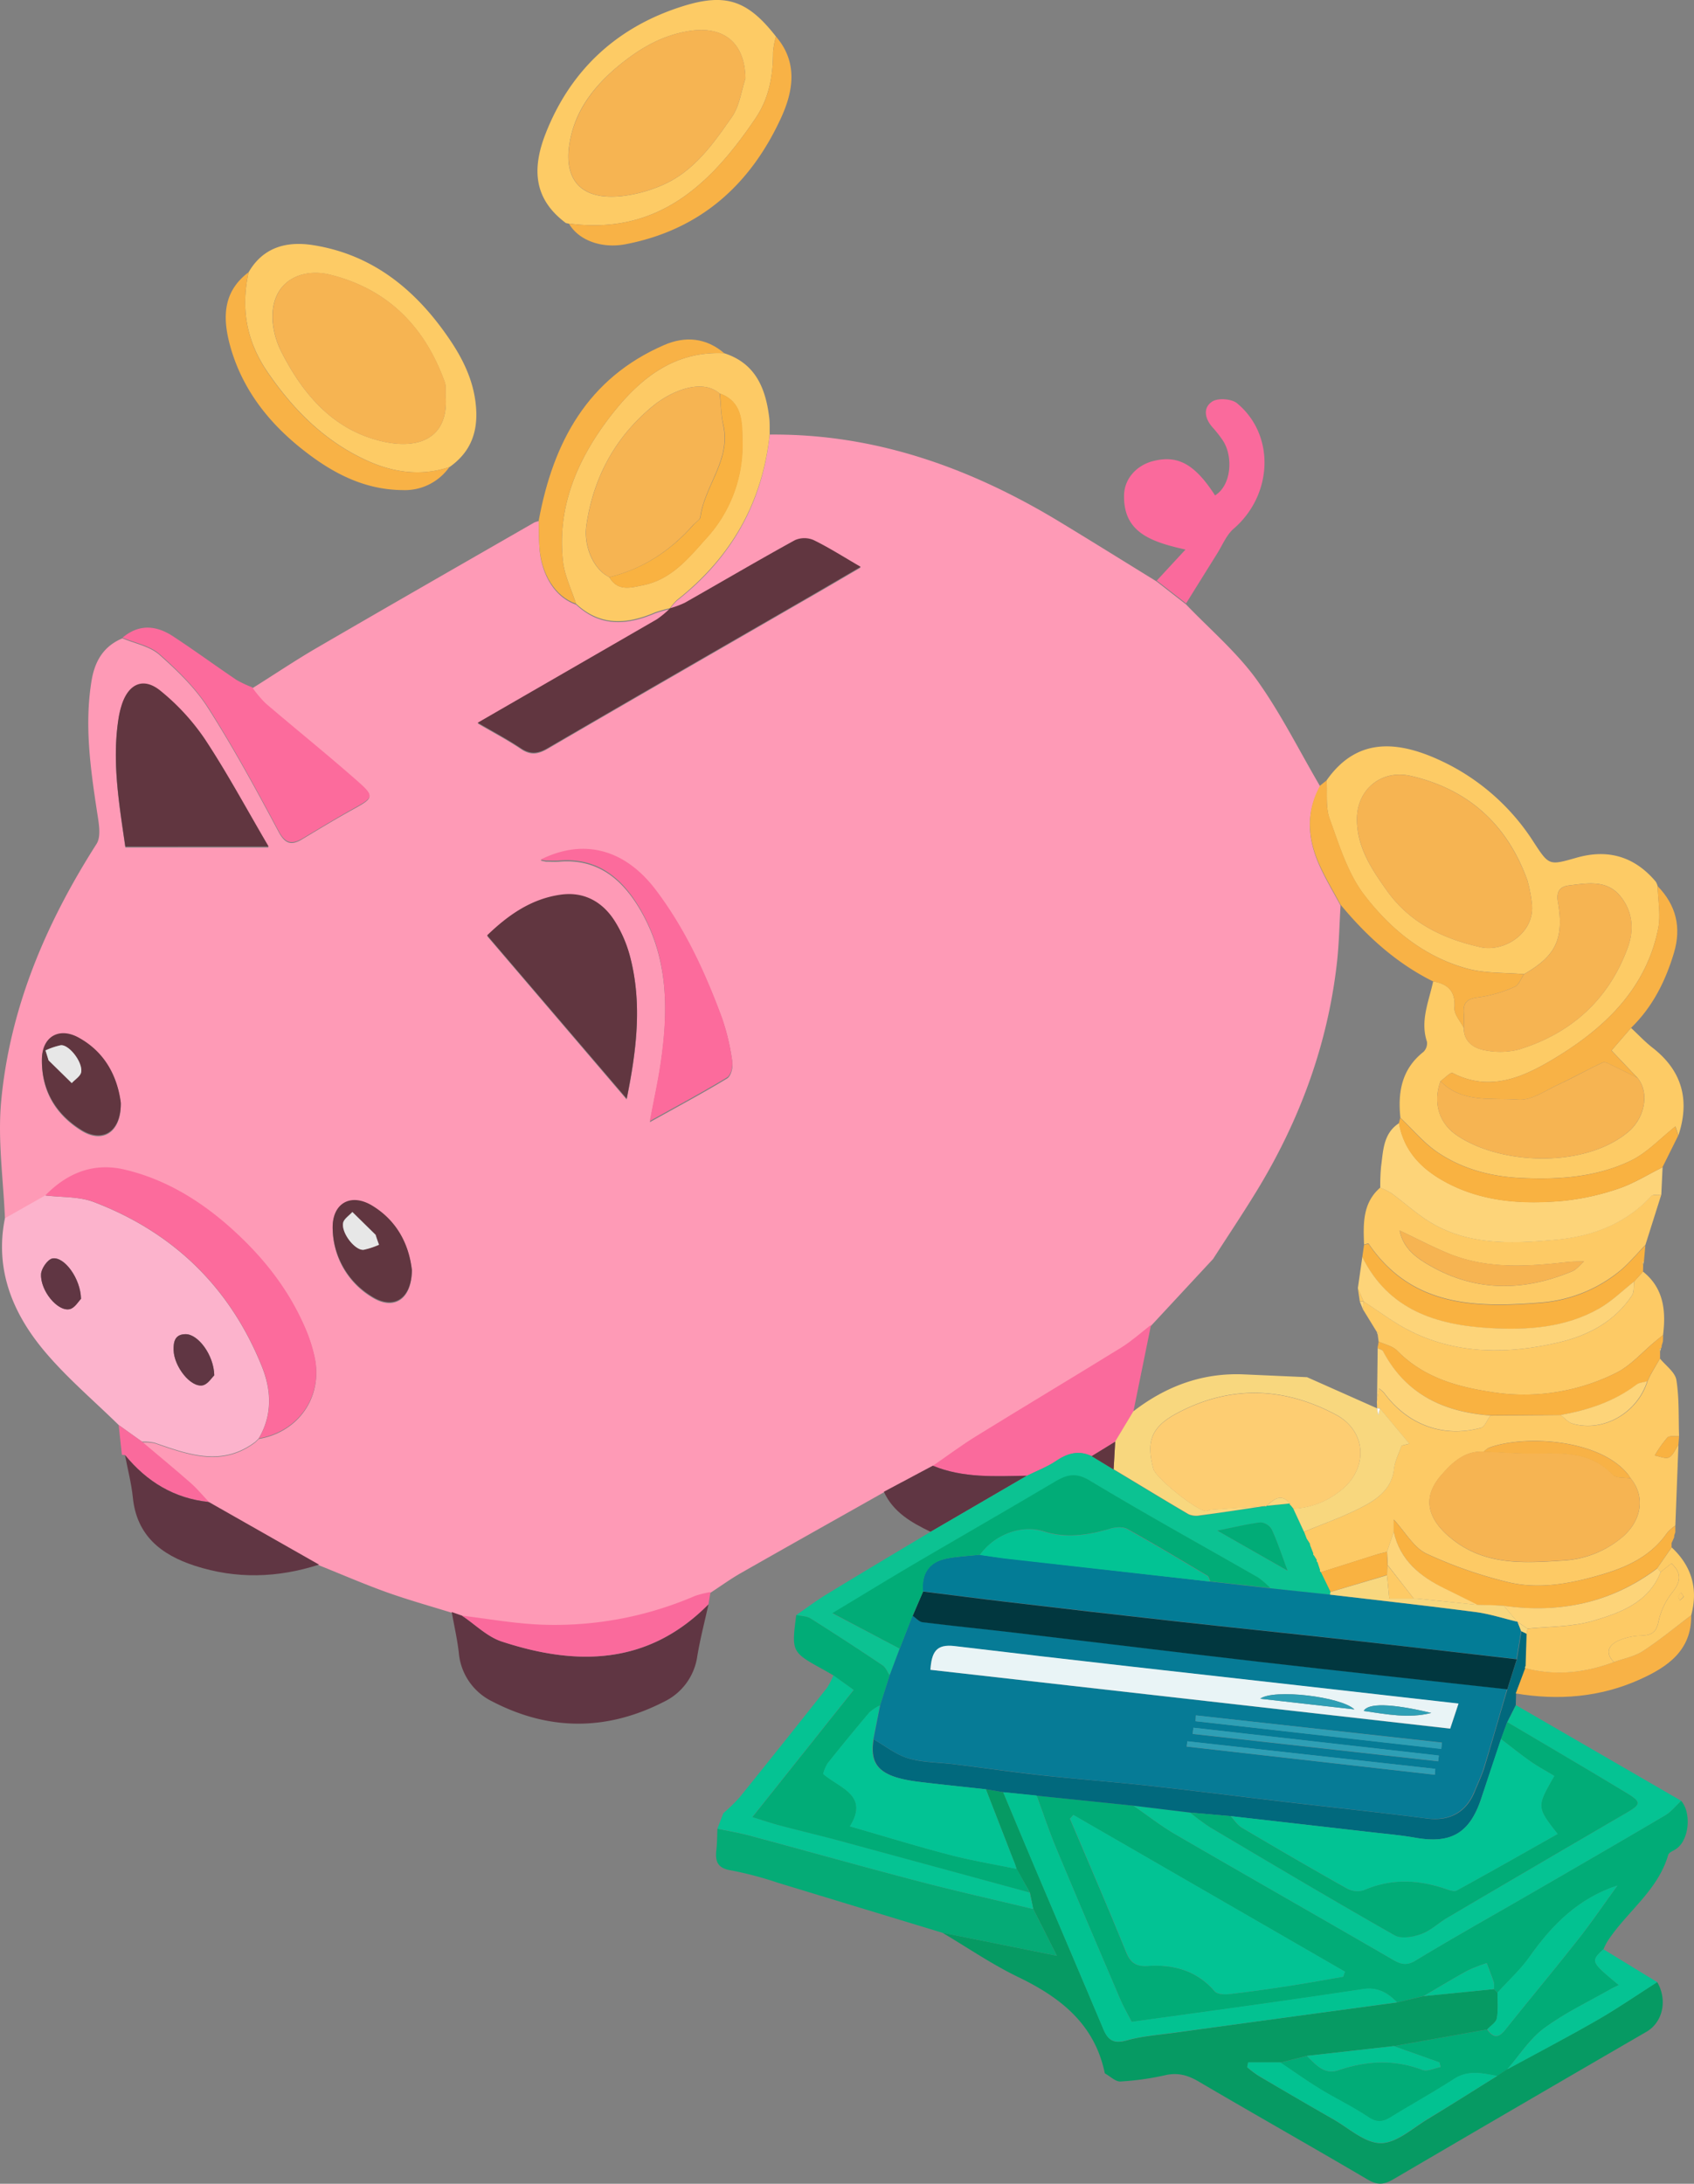 <svg id="Layer_1" data-name="Layer 1" xmlns="http://www.w3.org/2000/svg" viewBox="0 0 507.51 654.22"><rect x="0" y="0" width="507.51" height="654.22" fill="#808080" stroke="none"/><defs><style>.cls-1{fill:#fe9ab6;}.cls-2{fill:#01ac77;}.cls-3{fill:#069a63;}.cls-4{fill:#fcb3cc;}.cls-5{fill:#fdcb65;}.cls-6{fill:#fdca65;}.cls-7{fill:#05c393;}.cls-8{fill:#fc6b9c;}.cls-9{fill:#01697d;}.cls-10{fill:#05ab76;}.cls-11{fill:#fa6a9c;}.cls-12{fill:#fdd479;}.cls-13{fill:#f8b246;}.cls-14{fill:#f9b241;}.cls-15{fill:#613640;}.cls-16{fill:#603643;}.cls-17{fill:#0cc292;}.cls-18{fill:#02c394;}.cls-19{fill:#02c291;}.cls-20{fill:#f6b452;}.cls-21{fill:#f8d77e;}.cls-22{fill:#fefdfb;}.cls-23{fill:#067b96;}.cls-24{fill:#037c96;}.cls-25{fill:#01373f;}.cls-26{fill:#e7e7e7;}.cls-27{fill:#fdcd72;}.cls-28{fill:#e9f4f6;}.cls-29{fill:#2e9fb5;}</style></defs><title>logo_coin_pig_app_2</title><path class="cls-1" d="M457,256.32c6.42-4,12.74-8.28,19.29-12.09,21.68-12.61,43.44-25.07,65.18-37.57a7.14,7.14,0,0,1,1.42-.45c0,2.48,0,5,.15,7.44.41,8.59,4.71,15.44,11,17.58,7.24,6.79,15.27,6.21,23.67,2.62a35.18,35.18,0,0,1,4.47-1.26,30,30,0,0,1-3.92,3.25c-17.68,10.28-35.39,20.48-53.7,31,4.66,2.72,8.93,4.95,12.9,7.63,2.92,2,5.19,1.65,8.12-.06,25.72-15,51.54-29.83,77.33-44.73,5.26-3,10.5-6.11,16.38-9.53-5.16-3-9.48-5.81-14.06-8.05a7,7,0,0,0-5.62,0c-11.07,6.1-22,12.52-33,18.77a28.72,28.72,0,0,1-4.47,1.66,15.42,15.42,0,0,1,2.11-2.48c16.21-12.72,25.65-29.2,27.79-49.76,31.21-.29,59.38,9.69,85.8,25.49C708,211.92,718,218.16,728,224.32l8.75,6.82c7.06,7.38,15,14.12,21,22.32,7.29,10.1,12.88,21.43,19.21,32.22-4.39,7.93-3.74,15.95-.14,23.87,1.83,4.05,4.15,7.89,6.25,11.82-.33,5.46-.44,10.94-1,16.37-2.7,25-11.21,48.06-24.31,69.45-4.15,6.77-8.57,13.37-12.87,20.06l-18.57,20a108.36,108.36,0,0,1-8.64,6.55c-14.47,8.93-29.07,17.66-43.54,26.59-4.53,2.8-8.81,6-13.2,9l-14.62,7.73c-14.31,8.07-28.64,16.1-42.91,24.24-3.13,1.78-6.06,3.92-9.09,5.89a28.36,28.36,0,0,0-4.72,1.19,105.9,105.9,0,0,1-44.75,8.61c-8.34-.19-16.65-1.77-25-2.73l-3.11-1.09c-6.48-2-13-3.83-19.43-6.12-6.84-2.46-13.53-5.36-20.28-8.07l-33-18.76c-1.84-1.93-3.55-4-5.54-5.76-4.76-4.18-9.65-8.2-14.49-12.28a14.06,14.06,0,0,1,3.81.25c10.11,3.49,20.17,7.25,30.16-.3l1-1,0,0c11.76-2,19.1-12.32,16.81-23.95a47.82,47.82,0,0,0-3.25-9.9c-5.11-11.53-12.87-21.09-22.27-29.43-9.22-8.18-19.53-14.41-31.56-17.23-9.26-2.17-17.15,1-23.69,7.75l-12.07,6.82c-.47-11.7-2.21-23.52-1.15-35.09,2.59-28.14,13.44-53.51,28.58-77.23,1.46-2.28.66-6.34.18-9.45-2-13.15-3.86-26.25-1.65-39.57,1-5.86,3.63-10.24,9.23-12.58,3.73,1.59,8.17,2.38,11.06,4.93,5.42,4.79,10.81,10,14.67,16.09,7.62,11.95,14.4,24.46,21.08,37,2.11,3.95,4.12,4,7.33,2,5-3,9.94-6,15-8.79,6.06-3.35,6.38-3.72,1.3-8.19-9-8-18.44-15.54-27.61-23.38A35.31,35.31,0,0,1,457,256.32ZM569.2,379.5c3-14.79,4.63-28.54,1.1-42.38a38,38,0,0,0-4.7-10.92c-3.67-5.74-9.24-8.77-16.17-7.79-8.72,1.22-15.62,6-22,12.18ZM419,304h42.91c-6.7-11.42-12.42-22.09-19.06-32.14a66.62,66.62,0,0,0-13.39-14.56c-5-4.11-9.41-2.17-11.48,4a27.6,27.6,0,0,0-1.1,4.86C415,278.83,417.16,291.31,419,304Zm124.42,3.91a13.74,13.74,0,0,0,1.61.34c1.33,0,2.67.09,4,0,11.24-.93,18.56,5,23.94,13.95,8.66,14.43,8.8,30.18,6.49,46.18-.83,5.74-2.09,11.42-3.3,17.89,8.21-4.58,15.8-8.63,23.14-13.08,1.13-.68,1.8-3.27,1.56-4.81a67.18,67.18,0,0,0-3.05-13c-5-13.55-11-26.58-19.79-38.27C569,305.07,556.67,301.27,543.39,307.91ZM417.64,380.67c-1-7.77-4.66-15-12.57-19.43-5.87-3.26-10.94-.35-11.06,6.29-.17,9.26,4,16.44,11.75,21.28C412.23,392.88,417.76,389.36,417.64,380.67Zm87.21,50.19c-.85-7.58-4.36-14.72-11.87-19.29-6.57-4-12.24-.59-11.85,7.16a24.22,24.22,0,0,0,11.6,19.93C499.25,442.84,504.71,439.63,504.85,430.86Z" transform="translate(-381.45 -50.1)"/><path class="cls-2" d="M885.11,589.58c3.22,3.77,2.34,11.9-1.55,14.46-.82.54-2.11,1-2.33,1.74-3.12,10.82-12.58,17.14-18.31,26.09a23.25,23.25,0,0,0-1.08,2.18c-3.88,3.68-3.88,3.68,4.62,10.74-.84.41-1.6.72-2.32,1.13-6.75,3.87-13.89,7.22-20.11,11.83-4.33,3.2-7.4,8.13-11,12.29l-3,2c-4.36-.78-8.61-1.9-12.9.88-6.22,4-12.74,7.61-19.06,11.52-2.36,1.45-4.17,1.63-6.69-.07-4.65-3.12-9.75-5.55-14.53-8.47-4-2.48-7.9-5.24-11.84-7.88l8-2c2.62,2.56,5.16,5.72,9.38,4.29,8.44-2.85,16.74-3.34,25.23-.1,1.48.56,3.59-.53,5.41-.86-.1-.47-.21-.93-.32-1.39L799,663.08l28-5c1.72,2.49,3.3,2.75,5.37.15,7.18-9,14.59-17.86,21.72-26.92C858.29,626,862.06,620.43,866,615l.23-.42L866,615c-11.43,3.72-19.43,11.58-26.19,21.18-2.78,4-6.45,7.28-9.72,10.89L829,646a6.49,6.49,0,0,0,0-2c-.64-2-1.41-3.86-2.13-5.79a46.16,46.16,0,0,0-5.74,2.24c-4.43,2.43-8.75,5.06-13.11,7.61L800,650c-2.75-2.9-5.89-4.63-10.11-4q-15.42,2.34-30.87,4.5c-12.86,1.81-25.73,3.56-38.52,5.33-1.32-2.58-2.5-4.6-3.41-6.73-6.45-15.1-12.9-30.19-19.22-45.34-2.15-5.15-3.9-10.47-5.84-15.71l29,3c4.2,2.89,8.25,6.07,12.65,8.63,21.52,12.5,43.17,24.8,64.7,37.29,2.48,1.44,4.25,2.22,7.16.46,11.29-6.85,22.83-13.3,34.26-19.92,13.51-7.82,27-15.62,40.45-23.55C882.1,592.88,883.51,591.06,885.11,589.58ZM783.86,642.29c.17-.5.33-1,.5-1.51L703,593.83l-1,1.14c5.61,13.25,11.35,26.46,16.75,39.79,1.34,3.32,3,4.54,6.56,4.3,7.76-.52,14.69,1.39,20.06,7.61.78.91,3,1,4.48.8,6.07-.69,12.11-1.57,18.15-2.49C773.33,644.16,778.59,643.19,783.86,642.29Z" transform="translate(-381.45 -50.1)"/><path class="cls-3" d="M830,672l3-2c9-4.92,18.15-9.67,27.06-14.8,6.11-3.51,11.92-7.54,17.87-11.33,3.15,5.42,1.7,12.06-3.23,14.92q-37.94,22-75.83,44.19c-2.76,1.61-4.74,1.8-7.61.11-16.76-9.87-33.71-19.43-50.49-29.28-3.34-2-6.43-2.92-10.32-2a82.12,82.12,0,0,1-13.32,1.86c-1.48.08-3-1.5-4.55-2.35-.12-.06-.18-.28-.21-.44-3.12-14.52-13.27-22.42-25.9-28.51-7.88-3.8-15.17-8.82-22.73-13.29L698.08,636,691,622l-1-4.93L686,610c-.32-.93-.62-1.87-1-2.78q-4.08-10.55-8.19-21.09L682,587q4.53,10.78,9.07,21.56c7,16.5,14,33,21,49.52,1.4,3.34,3.16,4.36,6.93,3.3,4.58-1.3,9.44-1.63,14.19-2.28Q766.54,654.49,800,650l8-1.91L829,646l1.11,1.09c0,2.57.25,5.2-.21,7.69-.23,1.23-1.84,2.2-2.83,3.28l-28,5L773,666l-8,2h-9.6c-.09.48-.19.95-.29,1.42a34.66,34.66,0,0,0,3.33,2.52c7.43,4.36,14.86,8.71,22.35,13,4.74,2.69,9.58,7.25,14.36,7.22s9.62-4.58,14.3-7.37C816.37,680.59,823.17,676.25,830,672Z" transform="translate(-381.45 -50.1)"/><path class="cls-4" d="M382.93,415.06,395,408.23c4.89.61,10.14.27,14.61,2,23.79,9.09,40.74,25.54,50.28,49.23,2.87,7.13,3.21,14.54-.93,21.56l0,0-1,1c-10,7.55-20.05,3.8-30.16.3A14.47,14.47,0,0,0,424,482l-7-5c-7.43-7.29-15.46-14.08-22.13-22C385.28,443.62,379.82,430.48,382.93,415.06Zm22.79,24.15c-.13-6.13-5-12.75-8.56-12.1-1.43.27-3.32,3-3.41,4.66-.26,5,4.95,11.28,8.54,10.54C403.85,442,405,439.87,405.72,439.21Zm39.92,22.92c-.12-6.17-4.86-12.33-8.55-12.34-3.24,0-3.7,2.28-3.63,4.77.14,4.94,5.07,11.23,8.68,10.57C443.7,464.84,444.93,462.78,445.64,462.13Z" transform="translate(-381.45 -50.1)"/><path class="cls-5" d="M778.88,283.89c9.46-13.52,22.45-12,36.78-4.65a66.29,66.29,0,0,1,25.39,23.33c4.5,6.89,4.56,6.8,12.73,4.48,9.42-2.69,17.38-.36,23.72,7.17a5.27,5.27,0,0,1,.57,1.35c.09,4.27,1,8.68.15,12.76-3.62,17.91-15.88,29.6-30.57,38.55-9.23,5.62-19.5,10.62-31,4.67-.63-.32-2.4,1.58-3.64,2.45-2.25,6.21-.64,12.4,4.82,16.16,13.06,9,38.47,10,51.48-1,5-4.22,6.34-11.79,2.73-16.16l-7.79-8.2,5.84-6.76c2.17,2,4.2,4.2,6.53,6,8.63,6.75,11.23,15.45,7.66,26.24-.32-1-.65-2-.87-2.73-4.57,3.59-8.47,7.88-13.32,10.23-10.34,5-21.67,5.76-33.06,5.21-8.93-.43-17.43-2.67-24.83-7.66-4.16-2.81-7.49-6.87-11.2-10.37-.81-7.65.37-14.57,6.89-19.72a3.58,3.58,0,0,0,1.06-3.08c-2.09-6.34.62-12.11,1.86-18.06,4.46.78,6.75,2.93,6.39,7.95-.14,1.92,1.8,4,2.79,6,0,4.15,3,6.1,6.26,6.67a22.85,22.85,0,0,0,10.38-.25c15.63-4.88,26.75-14.9,32.47-30.44,2-5.5,1.48-11-2.29-15.56-4.07-4.89-9.89-3.78-15.33-3.11-2.77.34-3.82,1.9-3.29,4.9,2.07,11.8-1.28,16.51-10.15,21.68-5.73-.51-11.68-.19-17.13-1.7C808,336.68,797.83,328.3,790,318c-4.88-6.48-7.4-14.88-10.24-22.69C778.55,291.82,779.13,287.7,778.88,283.89Zm61.48,36.66a43,43,0,0,0-1.33-6.76c-6-16.61-17.56-27.23-34.91-31.24-8.67-2-16,3.89-16.14,12.7-.1,8.5,4.3,15.08,8.94,21.62,6.93,9.76,17,14.52,28.18,17C832.11,335.45,841.58,329.49,840.36,320.55Z" transform="translate(-381.45 -50.1)"/><path class="cls-6" d="M878.77,457.09c1.71,2.13,4.53,4.08,4.91,6.43.89,5.51.61,11.21.81,16.84-1.2.1-2.87-.25-3.51.41a35,35,0,0,0-3.78,5.37c1.45.24,3.22,1.1,4.27.57,1.26-.64,1.91-2.48,2.83-3.8l-.93,24.22a12.88,12.88,0,0,0-2.46,2.17c-4.82,7-12.1,10.31-19.74,12.54-9.38,2.75-19.15,4.59-28.84,2a130.51,130.51,0,0,1-23.58-8.34c-3.77-1.82-6.23-6.37-9.74-10.18V509l-2,6c-1.09.28-2.19.51-3.26.85L777.2,521.1a.53.53,0,0,1-.36-.71l-.78-2.36a.38.38,0,0,1-.17-.58L775,516l-.23-.21.09-.29c-.33-.86-.65-1.71-1-2.56l0-.35-1-1.56-.76-2c6.3-2.68,12.87-4.89,18.83-8.21,3.88-2.17,7.57-5.3,8.13-10.62.26-2.37,1.48-4.64,2.26-7l2.34-.58-8.82-10.57A8.66,8.66,0,0,0,794,472l0,.05c0-.64,0-1.28-.07-1.93.18-1.2.37-2.41.62-4.05a10.71,10.71,0,0,1,1.5,1.29c7,9.58,17.66,13.59,29,10.53,1.21-.33,1.94-2.43,2.89-3.7L849,474c1.21.9,2.3,2.25,3.66,2.63C861.9,479.25,872,473.41,875,464v0c.33-.71.67-1.41,1-2.12Q877.37,459.48,878.77,457.09ZM870,493c-.28-.41-.52-.85-.83-1.23-8.57-10.68-31.25-11.86-41.68-7.95A6.85,6.85,0,0,0,826,485c-5.81-.34-9.64,3.44-12.87,7.19-5.61,6.51-4.05,12.75,2.6,18.38,10.19,8.64,22,7.82,34,7.05A29.94,29.94,0,0,0,867,511C873.27,506,874.56,498.55,870,493Z" transform="translate(-381.45 -50.1)"/><path class="cls-6" d="M582.16,232.32a35.15,35.15,0,0,0-4.47,1.25c-8.4,3.6-16.43,4.17-23.67-2.61-1.34-4.22-3.41-8.35-3.9-12.66-1.88-16.66,4.58-31.08,14.38-43.73,8.37-10.8,18.78-19.45,33.94-18.64,9.34,3,12.38,10.46,13.46,19.23.2,1.63.11,3.29.15,4.93-2.14,20.57-11.58,37-27.79,49.76a16.34,16.34,0,0,0-2.11,2.48l-.19-.2ZM564,223c2.54,4.38,6.46,3.16,10.16,2.4,8.38-1.71,13.51-8,18.75-13.9a41.25,41.25,0,0,0,10.93-29c-.12-5.37.31-12-6.79-14.51-5.43-4.67-14.62-.66-20,3.74-11.21,9.22-17.76,21.21-19.91,35.6C556.17,213.63,559.21,220.73,564,223Z" transform="translate(-381.45 -50.1)"/><path class="cls-7" d="M885.11,589.58c-1.6,1.48-3,3.3-4.85,4.39-13.43,7.93-26.94,15.73-40.45,23.55-11.43,6.62-23,13.07-34.26,19.92-2.91,1.76-4.68,1-7.16-.46-21.53-12.49-43.18-24.79-64.7-37.29-4.4-2.56-8.45-5.74-12.65-8.64L738,593.11a70.75,70.75,0,0,0,6,4.43c18.37,10.88,36.72,21.8,55.28,32.34,2,1.13,5.5.51,7.92-.37,2.85-1,5.22-3.35,7.9-4.93q26.81-15.76,53.66-31.42c4.27-2.49,4.49-3.19.15-5.82C857,580.12,844.93,573.1,833,566l2.61-5.08Z" transform="translate(-381.45 -50.1)"/><path class="cls-5" d="M551,116.93c-9.64-7.17-10.24-16.2-6.09-26.8C552.4,71,566.42,58.05,586.22,51.9c12.72-3.95,19.29-1.63,27.7,9.14a25,25,0,0,0-.87,4.7c0,7.06-1.17,13.73-5.24,19.77-13.4,19.87-29.34,35.1-55.91,31.56l.06.06Zm53.77-43.34c-.16-10.86-6.7-16-17.4-14.11-7.24,1.28-13.13,4.54-18.6,8.74-7.32,5.62-13.62,12.57-16,21.61-3.11,11.66.49,20.29,14.41,19.08a42.37,42.37,0,0,0,11.88-3c10-4,15.9-12.5,21.7-20.82C603,81.87,603.5,77.45,604.79,73.59Z" transform="translate(-381.45 -50.1)"/><path class="cls-5" d="M455.94,131.65c4.37-7.55,11.45-9.34,19.25-8.12,18.06,2.83,31,13.56,40.95,28.23,4.39,6.46,7.69,13.46,8,21.65.26,7.13-2.28,12.56-8,16.6-8.45,2.82-16.73,1.68-24.57-1.86-12.55-5.68-21.95-14.94-29.75-26.29C455.26,152.42,453.54,142.56,455.94,131.65Zm59,37.46c0-.59,0-1.92,0-3.25a5,5,0,0,0-.32-1.46c-6-16.53-17.09-27.74-34.3-32-8.53-2.12-17.85,1.88-17.21,13.77A25.19,25.19,0,0,0,466,156c6.59,12.74,15.71,23.15,30.29,26.39C506.61,184.72,515.69,181.59,515,169.11Z" transform="translate(-381.45 -50.1)"/><path class="cls-6" d="M879.16,408l-4.77,15.08c-2.72,2.75-5.18,5.85-8.22,8.2a42.46,42.46,0,0,1-22.79,9c-19.85,1.64-39,1.32-51.91-17.62-.1-.14-.89.19-1.36.3-.23-6.21-.49-12.43,4.83-17.06a20.26,20.26,0,0,1,3.34,1.63c4.13,3,7.94,6.58,12.34,9.11,11.56,6.64,24.34,6,36.94,4.84,10.9-1,20.84-4.73,28.57-13.06C876.67,407.91,878.13,408.17,879.16,408ZM856,428c-1.66.06-3.33,0-5,.19-11.92,1.35-23.83,2.16-35.3-2.45-4.9-2-9.6-4.49-14.94-7,1.05,5.21,4.69,7.92,8.37,10.11,14,8.33,28.58,8.27,43.34,2.11,1.34-.56,2.35-1.94,3.51-2.94l.23-.42Z" transform="translate(-381.45 -50.1)"/><path class="cls-8" d="M457,256a35.4,35.4,0,0,0,4,4.78c9.17,7.84,18.57,15.4,27.61,23.37,5.08,4.48,4.76,4.84-1.3,8.19-5.07,2.81-10,5.82-15,8.8-3.21,1.93-5.22,1.92-7.33-2-6.68-12.52-13.46-25-21.08-37-3.86-6-9.25-11.3-14.67-16.09-2.89-2.55-7.33-3.34-11.06-4.92,5-4.21,10.16-3.67,15.18-.37,6.39,4.2,12.57,8.72,18.9,13A33,33,0,0,0,457,256Z" transform="translate(-381.45 -50.1)"/><path class="cls-9" d="M835.56,560.92,833,566l-1.83,5.09q-3,9-6,17.93c-3.45,10.28-9,13.51-19.67,11.63-4.4-.78-8.88-1.15-13.32-1.67q-21-2.41-42-4.8L738,593.11,721,591.05l-29-3L682,587l-5.08-.86c-6.73-.74-13.47-1.42-20.19-2.24-12.1-1.49-14.72-5.18-13.55-12.75,3.46,2,6.7,4.61,10.41,5.71,4.37,1.3,9.13,1.2,13.72,1.78,8.84,1.1,17.67,2.38,26.53,3.35,11,1.19,22.05,2,33.05,3.23,13.46,1.48,26.88,3.21,40.33,4.79,13.93,1.64,27.89,3.09,41.8,4.89,6.66.86,11.75-1.77,14.29-8.16.91-2.28,2-4.5,2.76-6.84,2.39-7.89,4.64-15.82,7-23.74.95-3,1.89-6,2.84-9,.45-2.79.91-5.58,1.36-8.38l1.66.82v.31l-.31,9.34a.42.42,0,0,0-.11.57l-2.85,7.6Z" transform="translate(-381.45 -50.1)"/><path class="cls-10" d="M691,622l7.09,14-34.34-6.89q-24.66-7.49-49.34-15a106.67,106.67,0,0,0-13.93-3.68c-4-.62-4.81-2.6-4.42-6.05.25-2.13.23-4.29.33-6.44,3.23.68,6.5,1.23,9.68,2.08,16.9,4.53,33.75,9.27,50.68,13.69C668.1,616.69,679.57,619.25,691,622Z" transform="translate(-381.45 -50.1)"/><path class="cls-11" d="M736.79,230.87,728,224.05l8.61-9.31c-10.3-2.32-18.65-5.1-18.4-16.32.11-5,3.85-9,8.82-10.22,7.35-1.84,12.42,1,18.44,10.31,5-3.07,5.45-11.82,2.3-16.5a37.17,37.17,0,0,0-3.07-3.91c-2.35-2.65-2.92-5.91,0-7.75,1.74-1.08,5.75-.77,7.36.56,11.51,9.52,10.72,27.45-1,37.57-2.17,1.86-3.35,4.89-4.94,7.42Q741.46,223.37,736.79,230.87Z" transform="translate(-381.45 -50.1)"/><path class="cls-6" d="M873.69,431.05c6.24,5,6.89,11.77,6,19-.73.59-1.47,1.18-2.19,1.78-4,3.25-7.45,7.38-11.92,9.58a61.67,61.67,0,0,1-37.52,5.68c-10.59-1.63-20.31-4.49-28.06-12.38-1.36-1.37-3.66-1.82-5.52-2.7-.1-.69-.19-1.37-.28-2.06.09-.13.28-.33.26-.36a5.3,5.3,0,0,0-.59-.57l-4.1-6.68L790,440c4.81,3.07,9.37,6.63,14.47,9.1,14.13,6.85,29,6.64,43.91,3.17,8.9-2.06,16.76-6.21,22-14.09.71-1.06.45-2.77.64-4.17Z" transform="translate(-381.45 -50.1)"/><path class="cls-12" d="M879.16,408c-1,.13-2.49-.13-3,.45-7.73,8.33-17.67,12.07-28.57,13.06-12.6,1.14-25.38,1.8-36.94-4.84-4.4-2.53-8.21-6.1-12.34-9.11a20.26,20.26,0,0,0-3.34-1.63,61.14,61.14,0,0,1,.24-6.36c.66-4.77.62-9.9,5.39-13,1.56,8.81,7.29,14.23,14.85,18.12,10.73,5.51,22.31,6.17,34,5.18a74,74,0,0,0,16.79-3.65c4.64-1.54,8.89-4.24,13.31-6.43Z" transform="translate(-381.45 -50.1)"/><path class="cls-7" d="M691,622c-11.42-2.75-22.89-5.31-34.25-8.28C639.81,609.3,623,604.56,606.06,600c-3.18-.85-6.45-1.4-9.68-2.08q.89-2.33,1.78-4.62a57,57,0,0,0,4.79-4.65q13.21-16.38,26.25-32.9a20.67,20.67,0,0,0,1.93-3.78l6.06,4.37-30.35,38.1c3,.93,5.66,1.83,8.32,2.53,6.07,1.61,12.18,3,18.24,4.68q28.29,7.65,56.54,15.39Z" transform="translate(-381.45 -50.1)"/><path class="cls-13" d="M813,374c1.24-.87,3-2.77,3.64-2.45,11.52,5.95,21.79.95,31-4.67,14.69-8.95,27-20.64,30.57-38.55.83-4.08-.06-8.49-.15-12.76q8.32,8.54,4.89,20c-2.55,8.5-6.42,16.24-12.89,22.5l-5.84,6.76L872,373c-2.32-1.14-4.61-2.32-6.95-3.41-1.12-.52-2.62-1.54-3.43-1.17-4.44,2-8.66,4.44-13.08,6.48-4,1.84-8.31,5-12.26,4.64C828.4,378.92,819.55,380.71,813,374Z" transform="translate(-381.45 -50.1)"/><path class="cls-13" d="M598.44,155.93c-15.16-.81-25.57,7.84-33.94,18.64-9.8,12.65-16.26,27.07-14.38,43.73.49,4.31,2.56,8.44,3.9,12.66-6.27-2.14-10.57-9-11-17.59-.12-2.47-.11-5-.15-7.43,4.33-23.36,14.59-42.52,37.56-52.48C586.8,150.71,593,151.28,598.44,155.93Z" transform="translate(-381.45 -50.1)"/><path class="cls-13" d="M778.88,283.89c.25,3.81-.33,7.93.92,11.38,2.84,7.81,5.36,16.21,10.24,22.69,7.79,10.34,18,18.72,30.85,22.3,5.45,1.51,11.4,1.19,17.13,1.7-.91,1.29-1.54,3.24-2.76,3.75a39.62,39.62,0,0,1-10.64,3.14c-3.33.37-4.91,1.34-4.64,4.77.12,1.47,0,3,0,4.45-1-2-2.93-4.08-2.79-6,.36-5-1.93-7.17-6.39-7.95-11.06-5.49-19.94-13.6-27.73-23-2.1-3.93-4.42-7.76-6.25-11.81-3.6-7.92-4.25-15.95.14-23.87Z" transform="translate(-381.45 -50.1)"/><path class="cls-13" d="M455.94,131.65c-2.4,10.91-.68,20.77,5.82,30.21,7.8,11.35,17.2,20.61,29.75,26.29,7.84,3.54,16.12,4.68,24.57,1.86A16.29,16.29,0,0,1,502,196.92c-11.22-.1-20.57-4.9-29.15-11.57-10.36-8-18.39-17.93-22.17-30.64C448.22,146.29,447.67,137.85,455.94,131.65Z" transform="translate(-381.45 -50.1)"/><path class="cls-13" d="M551.9,117.07c26.57,3.54,42.51-11.69,55.91-31.56,4.07-6,5.22-12.71,5.24-19.77a25,25,0,0,1,.87-4.7c6.66,7.7,5.19,16.39,1.55,24.32-9.23,20.13-24.33,33.65-46.64,37.91C561.58,124.66,554.69,122,551.9,117.07Z" transform="translate(-381.45 -50.1)"/><path class="cls-14" d="M879.49,399.83c-4.42,2.19-8.67,4.89-13.31,6.43a74,74,0,0,1-16.79,3.65c-11.66,1-23.24.33-34-5.18-7.56-3.89-13.29-9.31-14.85-18.12.14-.54.28-1.08.41-1.63,3.71,3.5,7,7.56,11.2,10.37,7.4,5,15.9,7.23,24.83,7.66,11.39.55,22.72-.18,33.06-5.21,4.85-2.35,8.75-6.64,13.32-10.23.22.71.55,1.72.87,2.73Z" transform="translate(-381.45 -50.1)"/><path class="cls-14" d="M794.49,452c1.86.88,4.16,1.33,5.52,2.7,7.75,7.89,17.47,10.75,28.06,12.38a61.67,61.67,0,0,0,37.52-5.68c4.47-2.2,8-6.33,11.92-9.58.72-.6,1.46-1.19,2.19-1.78,0,.64,0,1.28-.05,1.93-.13.45-.26.9-.4,1.35a.69.69,0,0,1-.17.68c-.15,0-.42.11-.42.17a4.24,4.24,0,0,0,.13.78c0,.7,0,1.4,0,2.1q-1.41,2.39-2.8,4.77c-.34.71-.68,1.41-1,2.12v0c-1.08.31-2.37.34-3.2,1C865,470.05,857.23,472.57,849,474l-21.08.11c-14-1-25.35-6.32-32.19-19.26-.24-.46-1.06-.61-1.6-.9C794.26,453.34,794.37,452.69,794.49,452Z" transform="translate(-381.45 -50.1)"/><path class="cls-14" d="M873.69,431.05c-.9,1-1.79,2-2.68,3-3.48,2.72-6.68,5.93-10.47,8.09-10.17,5.77-21.45,6.51-32.79,5.86-16.07-.92-30.32-5.47-38.17-21.3l.53-3.63c.47-.11,1.26-.44,1.36-.3,12.88,18.94,32.06,19.26,51.91,17.62a42.46,42.46,0,0,0,22.79-9c3-2.35,5.5-5.45,8.22-8.2-.15,1.63-.29,3.26-.44,4.89-.13.08-.37.15-.37.23a3.41,3.41,0,0,0,.15.76Z" transform="translate(-381.45 -50.1)"/><path class="cls-14" d="M799,509v-3.64c3.51,3.81,6,8.36,9.74,10.18a130.51,130.51,0,0,0,23.58,8.34c9.69,2.56,19.46.72,28.84-2,7.64-2.23,14.92-5.56,19.74-12.54a12.88,12.88,0,0,1,2.46-2.17c0,.64,0,1.29,0,1.93-.1.34-.21.68-.32,1a1.62,1.62,0,0,1-.2.94c-.2.45-.4.9-.61,1.35l0,1.3-4.35,6.27c-13.7,10.34-29.14,13.57-46,11.21l-4-.16-1,0-2.8-.07c-3.29-1.64-6.57-3.3-9.88-4.91C806.91,522.38,800.92,517.53,799,509Z" transform="translate(-381.45 -50.1)"/><path class="cls-13" d="M835.55,557.42l2.85-7.6c9.08,2.4,17.92,1.41,26.6-1.81,2.9-1.06,6.12-1.64,8.64-3.28,5-3.27,9.67-7.12,14.48-10.74.18,10.69-7.32,15.62-15.46,19.27C860.87,558.56,848.32,559.59,835.55,557.42Z" transform="translate(-381.45 -50.1)"/><path class="cls-7" d="M877.93,643.91c-5.95,3.79-11.76,7.82-17.87,11.33-8.91,5.13-18,9.88-27.06,14.8,3.63-4.16,6.7-9.09,11-12.29,6.22-4.61,13.36-8,20.11-11.83.72-.41,1.48-.72,2.32-1.13-8.5-7.06-8.5-7.06-4.62-10.74Z" transform="translate(-381.45 -50.1)"/><path class="cls-5" d="M888.12,534c-4.81,3.62-9.45,7.47-14.48,10.74-2.52,1.64-5.74,2.22-8.64,3.28-2.65-2.61-1.73-4.93,1.07-6.3a18.23,18.23,0,0,1,7.08-1.62c2.9-.11,4.43-.76,5.14-4a21.2,21.2,0,0,1,4.06-8.8c2.74-3.33,3-5.92-.13-8.83L879,521l-1.08-1.06,4.35-6.27C888.27,519.28,890.26,526.05,888.12,534Zm-3-6.79c-.4.49-.82.79-.85,1.12s.29.81.46,1.21c.38-.35.89-.64,1.1-1.08C885.89,528.25,885.42,527.77,885.08,527.2Z" transform="translate(-381.45 -50.1)"/><path class="cls-11" d="M417,477l7,5c4.84,4.09,9.73,8.11,14.49,12.29,2,1.75,3.7,3.83,5.54,5.76C433.64,499,425.44,494,418.9,486l-.93-.06C417.64,483,417.32,480,417,477Z" transform="translate(-381.45 -50.1)"/><path class="cls-14" d="M884.3,482.91c-.92,1.32-1.57,3.16-2.83,3.8-1.05.53-2.82-.33-4.27-.57a35,35,0,0,1,3.78-5.37c.64-.66,2.31-.31,3.51-.41C884.43,481.21,884.36,482.06,884.3,482.91Z" transform="translate(-381.45 -50.1)"/><path class="cls-6" d="M878.79,455a4.24,4.24,0,0,1-.13-.78c0-.06.27-.12.42-.17C879,454.35,878.89,454.67,878.79,455Z" transform="translate(-381.45 -50.1)"/><path class="cls-5" d="M882.26,512.37c.21-.45.41-.9.61-1.35C882.67,511.47,882.47,511.92,882.26,512.37Z" transform="translate(-381.45 -50.1)"/><path class="cls-6" d="M873.73,429a3.41,3.41,0,0,1-.15-.76c0-.08.24-.15.37-.23C873.88,428.34,873.8,428.67,873.73,429Z" transform="translate(-381.45 -50.1)"/><path class="cls-6" d="M879.25,453.36c.14-.45.27-.9.4-1.35C879.52,452.46,879.39,452.91,879.25,453.36Z" transform="translate(-381.45 -50.1)"/><path class="cls-13" d="M551,116.93l.94.2Z" transform="translate(-381.45 -50.1)"/><path class="cls-6" d="M883.07,510.08c.11-.34.22-.68.32-1C883.28,509.4,883.18,509.74,883.07,510.08Z" transform="translate(-381.45 -50.1)"/><path class="cls-15" d="M582.15,232.33a27.74,27.74,0,0,0,4.47-1.66c11-6.24,21.9-12.66,33-18.76a7,7,0,0,1,5.62,0c4.58,2.24,8.9,5,14.06,8-5.88,3.42-11.12,6.5-16.38,9.54-25.79,14.89-51.61,29.73-77.33,44.73-2.93,1.7-5.2,2-8.12.06-4-2.68-8.24-4.91-12.9-7.63,18.31-10.57,36-20.77,53.7-31a29.34,29.34,0,0,0,3.92-3.26l-.2-.18Z" transform="translate(-381.45 -50.1)"/><path class="cls-8" d="M459,481c4.14-7,3.8-14.43.93-21.56-9.54-23.69-26.49-40.14-50.28-49.23-4.47-1.71-9.72-1.37-14.61-2,6.54-6.71,14.43-9.91,23.69-7.74,12,2.82,22.34,9.05,31.56,17.22,9.4,8.34,17.16,17.91,22.27,29.44a47.54,47.54,0,0,1,3.25,9.89C478.06,468.68,470.72,479,459,481Z" transform="translate(-381.45 -50.1)"/><path class="cls-15" d="M569.2,379.22l-41.81-48.91c6.42-6.21,13.32-10.95,22-12.18,6.93-1,12.5,2.06,16.17,7.79a38.08,38.08,0,0,1,4.7,10.92C573.83,350.68,572.2,364.43,569.2,379.22Z" transform="translate(-381.45 -50.1)"/><path class="cls-15" d="M419,303.72c-1.81-12.69-4-25.16-2.12-37.88A27.8,27.8,0,0,1,418,261c2.07-6.12,6.47-8.06,11.48-4a66.89,66.89,0,0,1,13.39,14.57c6.64,10.05,12.36,20.71,19.06,32.13Z" transform="translate(-381.45 -50.1)"/><path class="cls-16" d="M593.71,530.7c-1.14,5.19-2.49,10.35-3.36,15.58a17.88,17.88,0,0,1-9.88,13.58c-17.13,8.81-34.45,8.85-51.56-.05a17.92,17.92,0,0,1-10-14.55c-.47-4.11-1.4-8.16-2.13-12.23l3.11,1.09c3.94,2.63,7.53,6.3,11.86,7.73C554.24,549.27,575.66,549,593.71,530.7Z" transform="translate(-381.45 -50.1)"/><path class="cls-11" d="M726.29,447,721,473l-5.42,9-7.06,4.32c-3.85-1.82-7.2-.9-10.62,1.41-2.71,1.82-5.84,3-8.79,4.48-9.51.16-19.08.78-28.18-3,4.39-3,8.67-6.24,13.2-9,14.47-8.94,29.07-17.66,43.54-26.6C720.71,451.67,723.42,449.21,726.29,447Z" transform="translate(-381.45 -50.1)"/><path class="cls-8" d="M543.39,307.63c13.28-6.63,25.57-2.84,34.6,9.15,8.81,11.68,14.78,24.71,19.79,38.26a67.35,67.35,0,0,1,3.05,13c.24,1.54-.43,4.14-1.56,4.82-7.34,4.45-14.93,8.5-23.14,13.07,1.21-6.47,2.47-12.14,3.3-17.88,2.31-16,2.17-31.75-6.49-46.18-5.38-9-12.7-14.89-23.94-14-1.33.11-2.67,0-4,0A11.79,11.79,0,0,1,543.39,307.63Z" transform="translate(-381.45 -50.1)"/><path class="cls-16" d="M418.9,486c6.54,8,14.74,13,25.13,14.08l33,18.75c-12.39,4-24.85,4.38-37.27.32-10-3.26-17.36-9-18.51-20.42C420.81,494.45,419.7,490.24,418.9,486Z" transform="translate(-381.45 -50.1)"/><path class="cls-11" d="M593.71,530.7c-18.05,18.25-39.47,18.57-62,11.15-4.33-1.43-7.92-5.1-11.86-7.73,8.32,1,16.63,2.53,25,2.73a105.76,105.76,0,0,0,44.75-8.62,29.36,29.36,0,0,1,4.72-1.18C594.1,528.27,593.9,529.49,593.71,530.7Z" transform="translate(-381.45 -50.1)"/><path class="cls-15" d="M417.64,380.39c.12,8.69-5.41,12.21-11.88,8.15-7.71-4.84-11.92-12-11.75-21.29.12-6.63,5.19-9.55,11.06-6.28C413,365.36,416.61,372.63,417.64,380.39Zm-22.56-15.61.95,3,6.92,6.81c1-1.09,2.61-2.06,2.82-3.28.51-3-3.71-8.36-6.14-8.06A22.23,22.23,0,0,0,395.08,364.78Z" transform="translate(-381.45 -50.1)"/><path class="cls-16" d="M660.91,489.19c9.1,3.77,18.67,3.15,28.18,3L660.25,509c-5.74-2.76-11.19-5.86-14-12Z" transform="translate(-381.45 -50.1)"/><path class="cls-15" d="M504.85,430.59c-.14,8.76-5.6,12-12.12,7.8a24.24,24.24,0,0,1-11.6-19.94c-.39-7.75,5.28-11.15,11.85-7.16C500.49,415.86,504,423,504.85,430.59ZM495,423c-.35-1-.69-2-1-3L487,413.14c-1,1.1-2.57,2.09-2.78,3.32-.51,3.09,3.66,8.33,6.17,8A23.3,23.3,0,0,0,495,423Z" transform="translate(-381.45 -50.1)"/><path class="cls-8" d="M458,482l1-1Z" transform="translate(-381.45 -50.1)"/><path class="cls-17" d="M660.25,509l28.84-16.78c2.95-1.47,6.08-2.66,8.79-4.48,3.42-2.31,6.77-3.23,10.62-1.41l6.58,4c7.48,4.5,14.93,9.05,22.47,13.46a5.71,5.71,0,0,0,3.38.35c6.52-.88,13-1.88,19.55-2.84l.26.11.2-.2,7-.69a.35.35,0,0,0,.22.53l.85,1.06-.06,0,3.21,6.95.76,2,1,1.56,0,.35c.33.85.65,1.7,1,2.56l-.09.29.23.21.91,1.45a.38.38,0,0,0,.17.58l.78,2.36a.53.53,0,0,0,.36.71l2.88,5.93a3.06,3.06,0,0,0-.15.79l-17.9-1.9a25.8,25.8,0,0,0-3.71-3.18c-16.8-9.65-33.81-19-50.37-29-4.32-2.62-7-1.71-10.59.39-13.65,8.05-27.4,15.92-41.06,24-8.08,4.75-16.08,9.65-25.48,15.31L651,544c-1,2.67-2,5.35-3,8-.71-1-1.19-2.39-2.15-3q-10.7-7.18-21.6-14.07c-1.16-.73-2.81-.69-4.24-1,3.06-2.09,6-4.33,9.19-6.26C639.51,521.38,649.89,515.19,660.25,509Zm106.94,11.67c-1.89-5.08-3.09-8.82-4.72-12.35a4.25,4.25,0,0,0-3.31-2.12c-3.95.46-7.85,1.43-13,2.45Z" transform="translate(-381.45 -50.1)"/><path class="cls-2" d="M620,533.93c1.43.32,3.08.28,4.24,1q10.9,6.87,21.6,14.07c1,.64,1.44,2,2.15,3l-2.85,9a14,14,0,0,0-3.19,2.1q-6.39,7.54-12.55,15.3a12.23,12.23,0,0,0-1.29,3.12c4.91,4.3,13.84,6.32,8,15.71,10.22,2.94,20,5.95,29.87,8.53,6.62,1.72,13.39,2.84,20.09,4.22l3.9,7.09q-28.26-7.7-56.54-15.39c-6.06-1.64-12.17-3.07-18.24-4.68-2.66-.7-5.27-1.6-8.32-2.53l30.35-38.1L631.13,552c-1-.57-2-1.16-3-1.71C618.57,545,618.57,545,620,533.93Z" transform="translate(-381.45 -50.1)"/><path class="cls-18" d="M783.86,642.29c-5.27.9-10.53,1.87-15.81,2.69-6,.92-12.08,1.8-18.15,2.49-1.48.17-3.7.11-4.48-.8-5.37-6.22-12.3-8.13-20.06-7.61-3.54.24-5.22-1-6.56-4.3-5.4-13.33-11.14-26.54-16.75-39.79l1-1.14,81.36,46.95C784.19,641.28,784,641.79,783.86,642.29Z" transform="translate(-381.45 -50.1)"/><path class="cls-19" d="M682,587,692,588c1.94,5.25,3.69,10.57,5.84,15.72,6.32,15.15,12.77,30.24,19.22,45.34.91,2.13,2.09,4.15,3.41,6.73,12.79-1.77,25.66-3.52,38.52-5.33q15.45-2.18,30.87-4.5c4.22-.64,7.36,1.09,10.11,4q-33.42,4.54-66.85,9.09c-4.75.65-9.61,1-14.19,2.28-3.77,1.06-5.53,0-6.93-3.3-6.94-16.53-14-33-21-49.52Q686.46,597.76,682,587Z" transform="translate(-381.45 -50.1)"/><path class="cls-19" d="M830,672c-6.85,4.25-13.65,8.59-20.57,12.73-4.68,2.79-9.52,7.35-14.3,7.37s-9.62-4.53-14.36-7.22c-7.49-4.25-14.92-8.6-22.35-13a34.66,34.66,0,0,1-3.33-2.52c.1-.47.2-.94.29-1.42H765c3.94,2.64,7.8,5.4,11.84,7.88,4.78,2.92,9.88,5.35,14.53,8.47,2.52,1.7,4.33,1.52,6.69.07,6.32-3.91,12.84-7.48,19.06-11.52C821.41,670.1,825.66,671.22,830,672Z" transform="translate(-381.45 -50.1)"/><path class="cls-19" d="M827.05,658c1-1.08,2.6-2,2.83-3.28.46-2.49.18-5.12.21-7.69,3.27-3.61,6.94-6.94,9.72-10.89,6.76-9.6,14.76-17.46,26.19-21.18h0c-3.94,5.43-7.71,11-11.86,16.27-7.13,9.06-14.54,17.9-21.72,26.92C830.35,660.79,828.77,660.53,827.05,658Z" transform="translate(-381.45 -50.1)"/><path class="cls-19" d="M773,666l26-2.92,13.69,4.86c.11.46.22.92.32,1.39-1.82.33-3.93,1.42-5.41.86-8.49-3.24-16.79-2.75-25.23.1C778.16,671.72,775.62,668.56,773,666Z" transform="translate(-381.45 -50.1)"/><path class="cls-19" d="M829,646l-21,2.09c4.36-2.55,8.68-5.18,13.11-7.61a46.16,46.16,0,0,1,5.74-2.24c.72,1.93,1.49,3.83,2.13,5.79A6.49,6.49,0,0,1,829,646Z" transform="translate(-381.45 -50.1)"/><path class="cls-19" d="M866,615l.23-.42L866,615Z" transform="translate(-381.45 -50.1)"/><path class="cls-18" d="M686,610c-6.7-1.38-13.47-2.5-20.09-4.22-9.88-2.58-19.65-5.59-29.87-8.53,5.88-9.39-3.05-11.41-8-15.71a12.23,12.23,0,0,1,1.29-3.12q6.17-7.74,12.55-15.3a14,14,0,0,1,3.19-2.1q-1,5.06-2,10.12c-1.17,7.57,1.45,11.26,13.55,12.75,6.72.82,13.46,1.5,20.19,2.24q4.1,10.54,8.19,21.09C685.42,608.11,685.72,609.05,686,610Z" transform="translate(-381.45 -50.1)"/><path class="cls-16" d="M405.72,439.21c-.69.66-1.87,2.78-3.43,3.1-3.59.74-8.8-5.56-8.54-10.54.09-1.68,2-4.39,3.41-4.66C400.68,426.46,405.59,433.08,405.72,439.21Z" transform="translate(-381.45 -50.1)"/><path class="cls-16" d="M445.64,462.13c-.71.65-1.94,2.71-3.5,3-3.61.66-8.54-5.63-8.68-10.57-.07-2.49.39-4.78,3.63-4.77C440.78,449.8,445.52,456,445.64,462.13Z" transform="translate(-381.45 -50.1)"/><path class="cls-20" d="M840.36,320.55c1.22,8.94-8.25,14.9-15.26,13.34-11.23-2.5-21.25-7.26-28.18-17-4.64-6.54-9-13.12-8.94-21.62.1-8.81,7.47-14.7,16.14-12.7,17.35,4,28.86,14.63,34.91,31.24A43,43,0,0,1,840.36,320.55Z" transform="translate(-381.45 -50.1)"/><path class="cls-20" d="M820,358.07c0-1.48.13-3,0-4.45-.27-3.43,1.31-4.4,4.64-4.77a39.62,39.62,0,0,0,10.64-3.14c1.22-.51,1.85-2.46,2.76-3.75,8.87-5.17,12.22-9.88,10.15-21.68-.53-3,.52-4.56,3.29-4.9,5.44-.67,11.26-1.78,15.33,3.11,3.77,4.53,4.32,10.06,2.29,15.56-5.72,15.54-16.84,25.56-32.47,30.44a22.85,22.85,0,0,1-10.38.25C822.93,364.17,820,362.22,820,358.07Z" transform="translate(-381.45 -50.1)"/><path class="cls-20" d="M813,374c6.56,6.71,15.41,4.92,23.31,5.54,4,.31,8.25-2.8,12.26-4.64,4.42-2,8.64-4.51,13.08-6.48.81-.37,2.31.65,3.43,1.17,2.34,1.09,4.63,2.27,6.95,3.41,3.61,4.37,2.26,11.94-2.73,16.16-13,11-38.42,10-51.48,1C812.35,386.4,810.74,380.21,813,374Z" transform="translate(-381.45 -50.1)"/><path class="cls-20" d="M870,493c4.53,5.58,3.24,13-3,18a29.94,29.94,0,0,1-17.3,6.57c-12,.77-23.81,1.59-34-7.05-6.65-5.63-8.21-11.87-2.6-18.38,3.23-3.75,7.06-7.53,12.87-7.19,5.3.2,10.6.62,15.9.55,8.27-.12,16.42-.46,22.8,6.42C865.66,493,868.2,492.66,870,493Z" transform="translate(-381.45 -50.1)"/><path class="cls-21" d="M772.12,509l-3.21-6.95a24.08,24.08,0,0,0,13.63-5c8.8-6.39,8.74-18-.82-23.14-15.65-8.35-31.65-8.92-47.53-.52-7.81,4.14-9.45,8.44-7.17,16.81.74,2.71,13.19,12.65,15.81,12.58.48,0,.94-.38,1.42-.42q8.12-.59,16.23-1.13c-6.51,1-13,2-19.55,2.84a5.71,5.71,0,0,1-3.38-.35c-7.54-4.41-15-9-22.47-13.46l.48-8.34,5.42-9c9.78-7.54,20.7-11.63,33.17-11.08l18.89.84L794,472l0-.05.4,2.08c.26-1.1.37-1.53.47-2l8.82,10.57-2.34.58c-.78,2.32-2,4.59-2.26,7-.56,5.32-4.25,8.45-8.13,10.62C785,504.13,778.42,506.34,772.12,509Z" transform="translate(-381.45 -50.1)"/><path class="cls-12" d="M794,470.08q.09-8,.19-16.09c.55.29,1.37.44,1.61.9,6.84,12.94,18.22,18.25,32.19,19.26-1,1.27-1.68,3.37-2.89,3.7-11.32,3.06-22-1-29-10.53a10.71,10.71,0,0,0-1.5-1.29C794.32,467.67,794.13,468.88,794,470.08Z" transform="translate(-381.45 -50.1)"/><path class="cls-12" d="M799,509c1.91,8.54,7.9,13.39,15.3,17,3.31,1.61,6.59,3.27,9.88,4.91L806,529h-1l-7.84-10.07c0-1.31-.11-2.63-.16-3.94Z" transform="translate(-381.45 -50.1)"/><path class="cls-13" d="M870,493c-1.83-.31-4.37,0-5.37-1-6.38-6.88-14.53-6.54-22.8-6.42-5.3.07-10.6-.35-15.9-.55a6.85,6.85,0,0,1,1.56-1.17c10.43-3.91,33.11-2.73,41.68,7.95C869.51,492.12,869.75,492.56,870,493Z" transform="translate(-381.45 -50.1)"/><path class="cls-14" d="M797,515c0,1.31.11,2.63.16,3.94,0,1-.11,2-.16,3L780.08,527l-2.88-5.93,16.54-5.25C794.81,515.51,795.91,515.28,797,515Z" transform="translate(-381.45 -50.1)"/><path class="cls-12" d="M849,474c8.21-1.47,16-4,22.74-9.11.83-.64,2.12-.67,3.2-1-3,9.46-13.06,15.3-22.28,12.72C851.32,476.29,850.23,474.94,849,474Z" transform="translate(-381.45 -50.1)"/><path class="cls-22" d="M794.86,472.08c-.1.43-.21.86-.47,2L794,472A8.66,8.66,0,0,1,794.86,472.08Z" transform="translate(-381.45 -50.1)"/><path class="cls-12" d="M875,464c.33-.71.67-1.41,1-2.12C875.63,462.57,875.29,463.27,875,464Z" transform="translate(-381.45 -50.1)"/><path class="cls-21" d="M774.84,515.5c-.33-.86-.65-1.71-1-2.56C774.19,513.79,774.51,514.64,774.84,515.5Z" transform="translate(-381.45 -50.1)"/><path class="cls-21" d="M776.84,520.39l-.78-2.36Z" transform="translate(-381.45 -50.1)"/><path class="cls-21" d="M773.89,512.59l-1-1.56Z" transform="translate(-381.45 -50.1)"/><path class="cls-21" d="M775.89,517.45,775,516Z" transform="translate(-381.45 -50.1)"/><path class="cls-20" d="M564,223c-4.74-2.29-7.78-9.39-6.84-15.67,2.15-14.39,8.7-26.38,19.91-35.6,5.36-4.4,14.55-8.41,20-3.74.33,3.11.34,6.29,1,9.31,2.48,10.45-5.58,18.23-6.83,27.72-.1.8-1.29,1.45-2,2.2C582.41,215,574.12,220.53,564,223Z" transform="translate(-381.45 -50.1)"/><path class="cls-14" d="M564,223c10.17-2.49,18.46-8,25.32-15.78.66-.75,1.85-1.4,2-2.2,1.25-9.49,9.31-17.27,6.83-27.72-.71-3-.72-6.2-1-9.31,7.1,2.54,6.67,9.14,6.79,14.51a41.25,41.25,0,0,1-10.93,29c-5.24,5.85-10.37,12.19-18.75,13.9C570.41,226.18,566.49,227.4,564,223Z" transform="translate(-381.45 -50.1)"/><path class="cls-2" d="M831.12,571.09,833,566c12,7.1,24,14.12,35.91,21.34,4.34,2.63,4.12,3.33-.15,5.82q-26.87,15.65-53.66,31.42c-2.68,1.58-5,3.89-7.9,4.93-2.42.88-5.94,1.5-7.92.37-18.56-10.54-36.91-21.46-55.28-32.34a70.75,70.75,0,0,1-6-4.43l12.15,1.06c1.08,1.15,2,2.63,3.27,3.41,10.4,6.16,20.85,12.25,31.38,18.17a6.64,6.64,0,0,0,5.09.65c8.24-3.59,16.41-3.25,24.7-.42,1,.35,2.5.89,3.28.46,10.08-5.52,20.07-11.21,30.21-16.93-6.32-8.08-6.32-8.08-1-17.37-2.31-1.41-4.74-2.7-7-4.27C837,575.72,834.09,573.36,831.12,571.09Z" transform="translate(-381.45 -50.1)"/><path class="cls-20" d="M604.79,73.59c-1.29,3.86-1.8,8.28-4,11.48-5.8,8.32-11.74,16.84-21.7,20.82a42.37,42.37,0,0,1-11.88,3c-13.92,1.21-17.52-7.42-14.41-19.08,2.41-9,8.71-16,16-21.61,5.47-4.2,11.36-7.46,18.6-8.74C598.09,57.58,604.63,62.73,604.79,73.59Z" transform="translate(-381.45 -50.1)"/><path class="cls-20" d="M515,169.11c.72,12.48-8.36,15.61-18.7,13.31-14.58-3.24-23.7-13.65-30.29-26.39a25.19,25.19,0,0,1-2.86-9.9c-.64-11.89,8.68-15.89,17.21-13.77,17.21,4.3,28.34,15.51,34.3,32a5,5,0,0,1,.32,1.46C515,167.19,515,168.52,515,169.11Z" transform="translate(-381.45 -50.1)"/><path class="cls-20" d="M856,428c-1.16,1-2.17,2.38-3.51,2.94-14.76,6.16-29.34,6.22-43.34-2.11-3.68-2.19-7.32-4.9-8.37-10.11,5.34,2.53,10,5,14.94,7,11.47,4.61,23.38,3.8,35.3,2.45,1.65-.18,3.32-.13,5-.19Z" transform="translate(-381.45 -50.1)"/><path class="cls-20" d="M856,428l.23-.42L856,428Z" transform="translate(-381.45 -50.1)"/><path class="cls-23" d="M643.13,571.12q1-5.07,2-10.12l2.85-9c1-2.67,2-5.35,3-8q1.92-4.95,3.83-9.91c1,.66,1.88,1.79,2.91,1.92,9.21,1.14,18.44,2.05,27.65,3.14,24.35,2.88,48.67,5.89,73,8.69,24.85,2.86,49.71,5.52,74.57,8.27-2.31,7.92-4.56,15.85-7,23.74-.71,2.34-1.85,4.56-2.76,6.84-2.54,6.39-7.63,9-14.29,8.16-13.91-1.8-27.87-3.25-41.8-4.89-13.45-1.58-26.87-3.31-40.33-4.79-11-1.21-22-2-33.05-3.23-8.86-1-17.69-2.25-26.53-3.35-4.59-.58-9.35-.48-13.72-1.78C649.83,575.73,646.59,573.08,643.13,571.12Zm17.06-20.78L815.92,568c.83-2.52,1.59-4.8,2.49-7.51l-46.7-5.29c-34.74-3.93-69.5-7.75-104.21-11.92C661.85,542.54,660.58,545.09,660.19,550.34ZM739.72,564l-.09,1.74L813.24,574c.07-.62.14-1.25.2-1.88Zm-.74,3.71-.21,1.85,73.56,8.2c.06-.57.13-1.14.19-1.71Zm72.35,14.08.12-1.77-74.31-8.25c0,.52-.11,1-.17,1.58Z" transform="translate(-381.45 -50.1)"/><path class="cls-24" d="M762,525.92l17.91,1.9c14.53,1.71,29.07,3.32,43.58,5.21,4.22.55,8.34,1.91,12.51,2.9l.06,0,1.08,2.81c-.45,2.8-.91,5.59-1.36,8.38-17.46-2-34.92-4-52.38-6-16.81-1.86-33.64-3.57-50.45-5.44s-33.59-3.82-50.39-5.79c-8.22-1-16.43-2-24.64-3.06-.41-5.15,1.69-8.71,6.88-9.78,3.33-.69,6.78-.8,10.17-1.18,2.46.34,4.91.74,7.37,1L744,523.9Z" transform="translate(-381.45 -50.1)"/><path class="cls-25" d="M658,526.9c8.21,1,16.42,2.1,24.64,3.06q25.2,3,50.39,5.79c16.81,1.87,33.64,3.58,50.45,5.44,17.46,1.94,34.92,4,52.38,6-.95,3-1.89,6-2.84,9-24.86-2.75-49.72-5.41-74.57-8.27-24.35-2.8-48.67-5.81-73-8.69-9.21-1.09-18.44-2-27.65-3.14-1-.13-1.94-1.26-2.91-1.92Z" transform="translate(-381.45 -50.1)"/><path class="cls-18" d="M831.12,571.09c3,2.27,5.89,4.63,9,6.78,2.23,1.57,4.66,2.86,7,4.27-5.33,9.29-5.33,9.29,1,17.37-10.14,5.72-20.13,11.41-30.21,16.93-.78.43-2.24-.11-3.28-.46-8.29-2.83-16.46-3.17-24.7.42a6.64,6.64,0,0,1-5.09-.65c-10.53-5.92-21-12-31.38-18.17-1.3-.78-2.19-2.26-3.27-3.41l42,4.81c4.44.52,8.92.89,13.32,1.67,10.63,1.88,16.22-1.35,19.67-11.63Q828.12,580.06,831.12,571.09Z" transform="translate(-381.45 -50.1)"/><path class="cls-6" d="M879,521l3.2-2.52c3.14,2.91,2.87,5.5.13,8.83a21.2,21.2,0,0,0-4.06,8.8c-.71,3.22-2.24,3.87-5.14,4a18.23,18.23,0,0,0-7.08,1.62c-2.8,1.37-3.72,3.69-1.07,6.3-8.68,3.22-17.52,4.21-26.6,1.81a.43.43,0,0,1,.12-.58l.3-9.33v-.32c.07-.52.15-1,.22-1.56,6.55-.71,13.35-.52,19.57-2.34C866.87,533.27,875.38,530.26,879,521Z" transform="translate(-381.45 -50.1)"/><path class="cls-12" d="M838.82,539.91l-.3,9.33C838.61,546.13,838.72,543,838.82,539.91Z" transform="translate(-381.45 -50.1)"/><path class="cls-21" d="M839.05,538c-.07.52-.15,1-.22,1.56-.56-.26-1.11-.54-1.66-.81L836.09,536Z" transform="translate(-381.45 -50.1)"/><path class="cls-12" d="M788.25,436.05c.45-3.13.89-6.26,1.34-9.39,7.84,15.83,22.09,20.38,38.16,21.3,11.34.65,22.62-.09,32.79-5.86,3.79-2.16,7-5.37,10.47-8.09-.19,1.4.07,3.11-.64,4.17-5.23,7.88-13.09,12-22,14.09-14.91,3.47-29.78,3.68-43.91-3.17-5.1-2.47-9.66-6-14.47-9.1h0C789.42,438.68,788.83,437.37,788.25,436.05Z" transform="translate(-381.45 -50.1)"/><path class="cls-12" d="M789.78,442.37c-.31-.78-.62-1.55-.94-2.33l1.16,0h0Z" transform="translate(-381.45 -50.1)"/><path class="cls-12" d="M794.21,450l-.33-.93a5.3,5.3,0,0,1,.59.57S794.3,449.85,794.21,450Z" transform="translate(-381.45 -50.1)"/><path class="cls-12" d="M839.05,538l-3-2.06-.06,0-4-4.78c16.81,2.36,32.25-.87,46-11.21L879,521c-3.64,9.26-12.15,12.27-20.4,14.69C852.4,537.51,845.6,537.32,839.05,538Z" transform="translate(-381.45 -50.1)"/><path class="cls-21" d="M832,531.15l4,4.78c-4.17-1-8.29-2.35-12.51-2.9-14.51-1.89-29-3.5-43.58-5.21a2.68,2.68,0,0,1,.14-.79L797,522c.2,2.18.41,4.37.67,7H806l18.15,1.88,2.8.07,1,0Z" transform="translate(-381.45 -50.1)"/><path class="cls-12" d="M828,531l-1,0Z" transform="translate(-381.45 -50.1)"/><path class="cls-6" d="M885.08,527.2c.34.57.81,1,.71,1.25-.21.44-.72.73-1.1,1.08-.17-.4-.49-.82-.46-1.21S884.68,527.69,885.08,527.2Z" transform="translate(-381.45 -50.1)"/><path class="cls-6" d="M790,440l-1.16,0c-.2-1.33-.39-2.66-.59-4C788.83,437.37,789.42,438.68,790,440Z" transform="translate(-381.45 -50.1)"/><path class="cls-15" d="M715.56,482l-.48,8.34-6.58-4Z" transform="translate(-381.45 -50.1)"/><path class="cls-26" d="M395.08,364.78a22.23,22.23,0,0,1,4.55-1.55c2.43-.3,6.65,5,6.14,8.06-.21,1.22-1.84,2.19-2.82,3.28L396,367.76Z" transform="translate(-381.45 -50.1)"/><path class="cls-26" d="M495,423a23.3,23.3,0,0,1-4.59,1.52c-2.51.31-6.68-4.93-6.17-8,.21-1.23,1.82-2.22,2.78-3.32l6.95,6.83C494.27,421,494.61,422,495,423Z" transform="translate(-381.45 -50.1)"/><path class="cls-27" d="M760.48,501.28q-8.12.56-16.23,1.13c-.48,0-.94.4-1.42.42-2.62.07-15.07-9.87-15.81-12.58-2.28-8.37-.64-12.67,7.17-16.81,15.88-8.4,31.88-7.83,47.53.52,9.56,5.1,9.62,16.75.82,23.14a24.08,24.08,0,0,1-13.63,5l.06,0-.85-1.06a.35.35,0,0,1-.22-.53c-2.66-3.13-4.81-1.24-7,.69l-.2.2Z" transform="translate(-381.45 -50.1)"/><path class="cls-2" d="M658,526.9l-3.13,7.21Q652.9,539.06,651,544l-20.17-10.64c9.4-5.66,17.4-10.56,25.48-15.31,13.66-8,27.41-15.9,41.06-24,3.56-2.1,6.27-3,10.59-.39,16.56,10,33.57,19.36,50.37,29a25.8,25.8,0,0,1,3.71,3.18l-18-2c-.27-.58-.38-1.43-.83-1.7-8-4.75-15.91-9.53-24-14-1.32-.73-3.48-.58-5-.12-6.62,1.94-13.21,3-20,.85-6.59-2.11-14.71.86-19.12,7-3.39.38-6.84.49-10.17,1.18C659.64,518.19,657.54,521.75,658,526.9Z" transform="translate(-381.45 -50.1)"/><path class="cls-2" d="M767.19,520.63l-21.05-12c5.17-1,9.07-2,13-2.45a4.25,4.25,0,0,1,3.31,2.12C764.1,511.81,765.3,515.55,767.19,520.63Z" transform="translate(-381.45 -50.1)"/><path class="cls-21" d="M760.94,501.19c2.15-1.93,4.3-3.82,7-.69Z" transform="translate(-381.45 -50.1)"/><path class="cls-21" d="M768.12,501l.85,1.06Z" transform="translate(-381.45 -50.1)"/><path class="cls-6" d="M805,529h-7.33c-.26-2.67-.47-4.86-.67-7,0-1,.11-2,.16-3Z" transform="translate(-381.45 -50.1)"/><path class="cls-6" d="M806,529h0Z" transform="translate(-381.45 -50.1)"/><path class="cls-28" d="M660.19,550.34c.39-5.25,1.66-7.8,7.31-7.11,34.71,4.17,69.47,8,104.21,11.92l46.7,5.29c-.9,2.71-1.66,5-2.49,7.51ZM759,559l28.21,3.2C783.2,558.36,763,556,759,559Zm51.24,4.26c-12.18-2.93-19-2.94-20.23-.59C796.88,563.66,803.55,565,810.25,563.26Z" transform="translate(-381.45 -50.1)"/><path class="cls-29" d="M739.72,564l73.72,8.19c-.06.63-.13,1.26-.2,1.88l-73.61-8.33Z" transform="translate(-381.45 -50.1)"/><path class="cls-29" d="M739,567.68,812.52,576c-.06.57-.13,1.14-.19,1.71l-73.56-8.2Z" transform="translate(-381.45 -50.1)"/><path class="cls-29" d="M811.33,581.76,737,573.32c.06-.53.12-1.06.17-1.58L811.45,580Z" transform="translate(-381.45 -50.1)"/><path class="cls-18" d="M675,515.94c4.41-6.18,12.53-9.15,19.12-7,6.76,2.18,13.35,1.09,20-.85,1.56-.46,3.72-.61,5,.12,8.11,4.5,16.06,9.28,24,14,.45.27.56,1.12.83,1.7L682.37,517C679.91,516.68,677.46,516.28,675,515.94Z" transform="translate(-381.45 -50.1)"/><path class="cls-29" d="M759,559c4-3,24.19-.64,28.21,3.2Z" transform="translate(-381.45 -50.1)"/><path class="cls-29" d="M810.25,563.26c-6.7,1.69-13.37.4-20.23-.59C791.21,560.32,798.07,560.33,810.25,563.26Z" transform="translate(-381.45 -50.1)"/></svg>